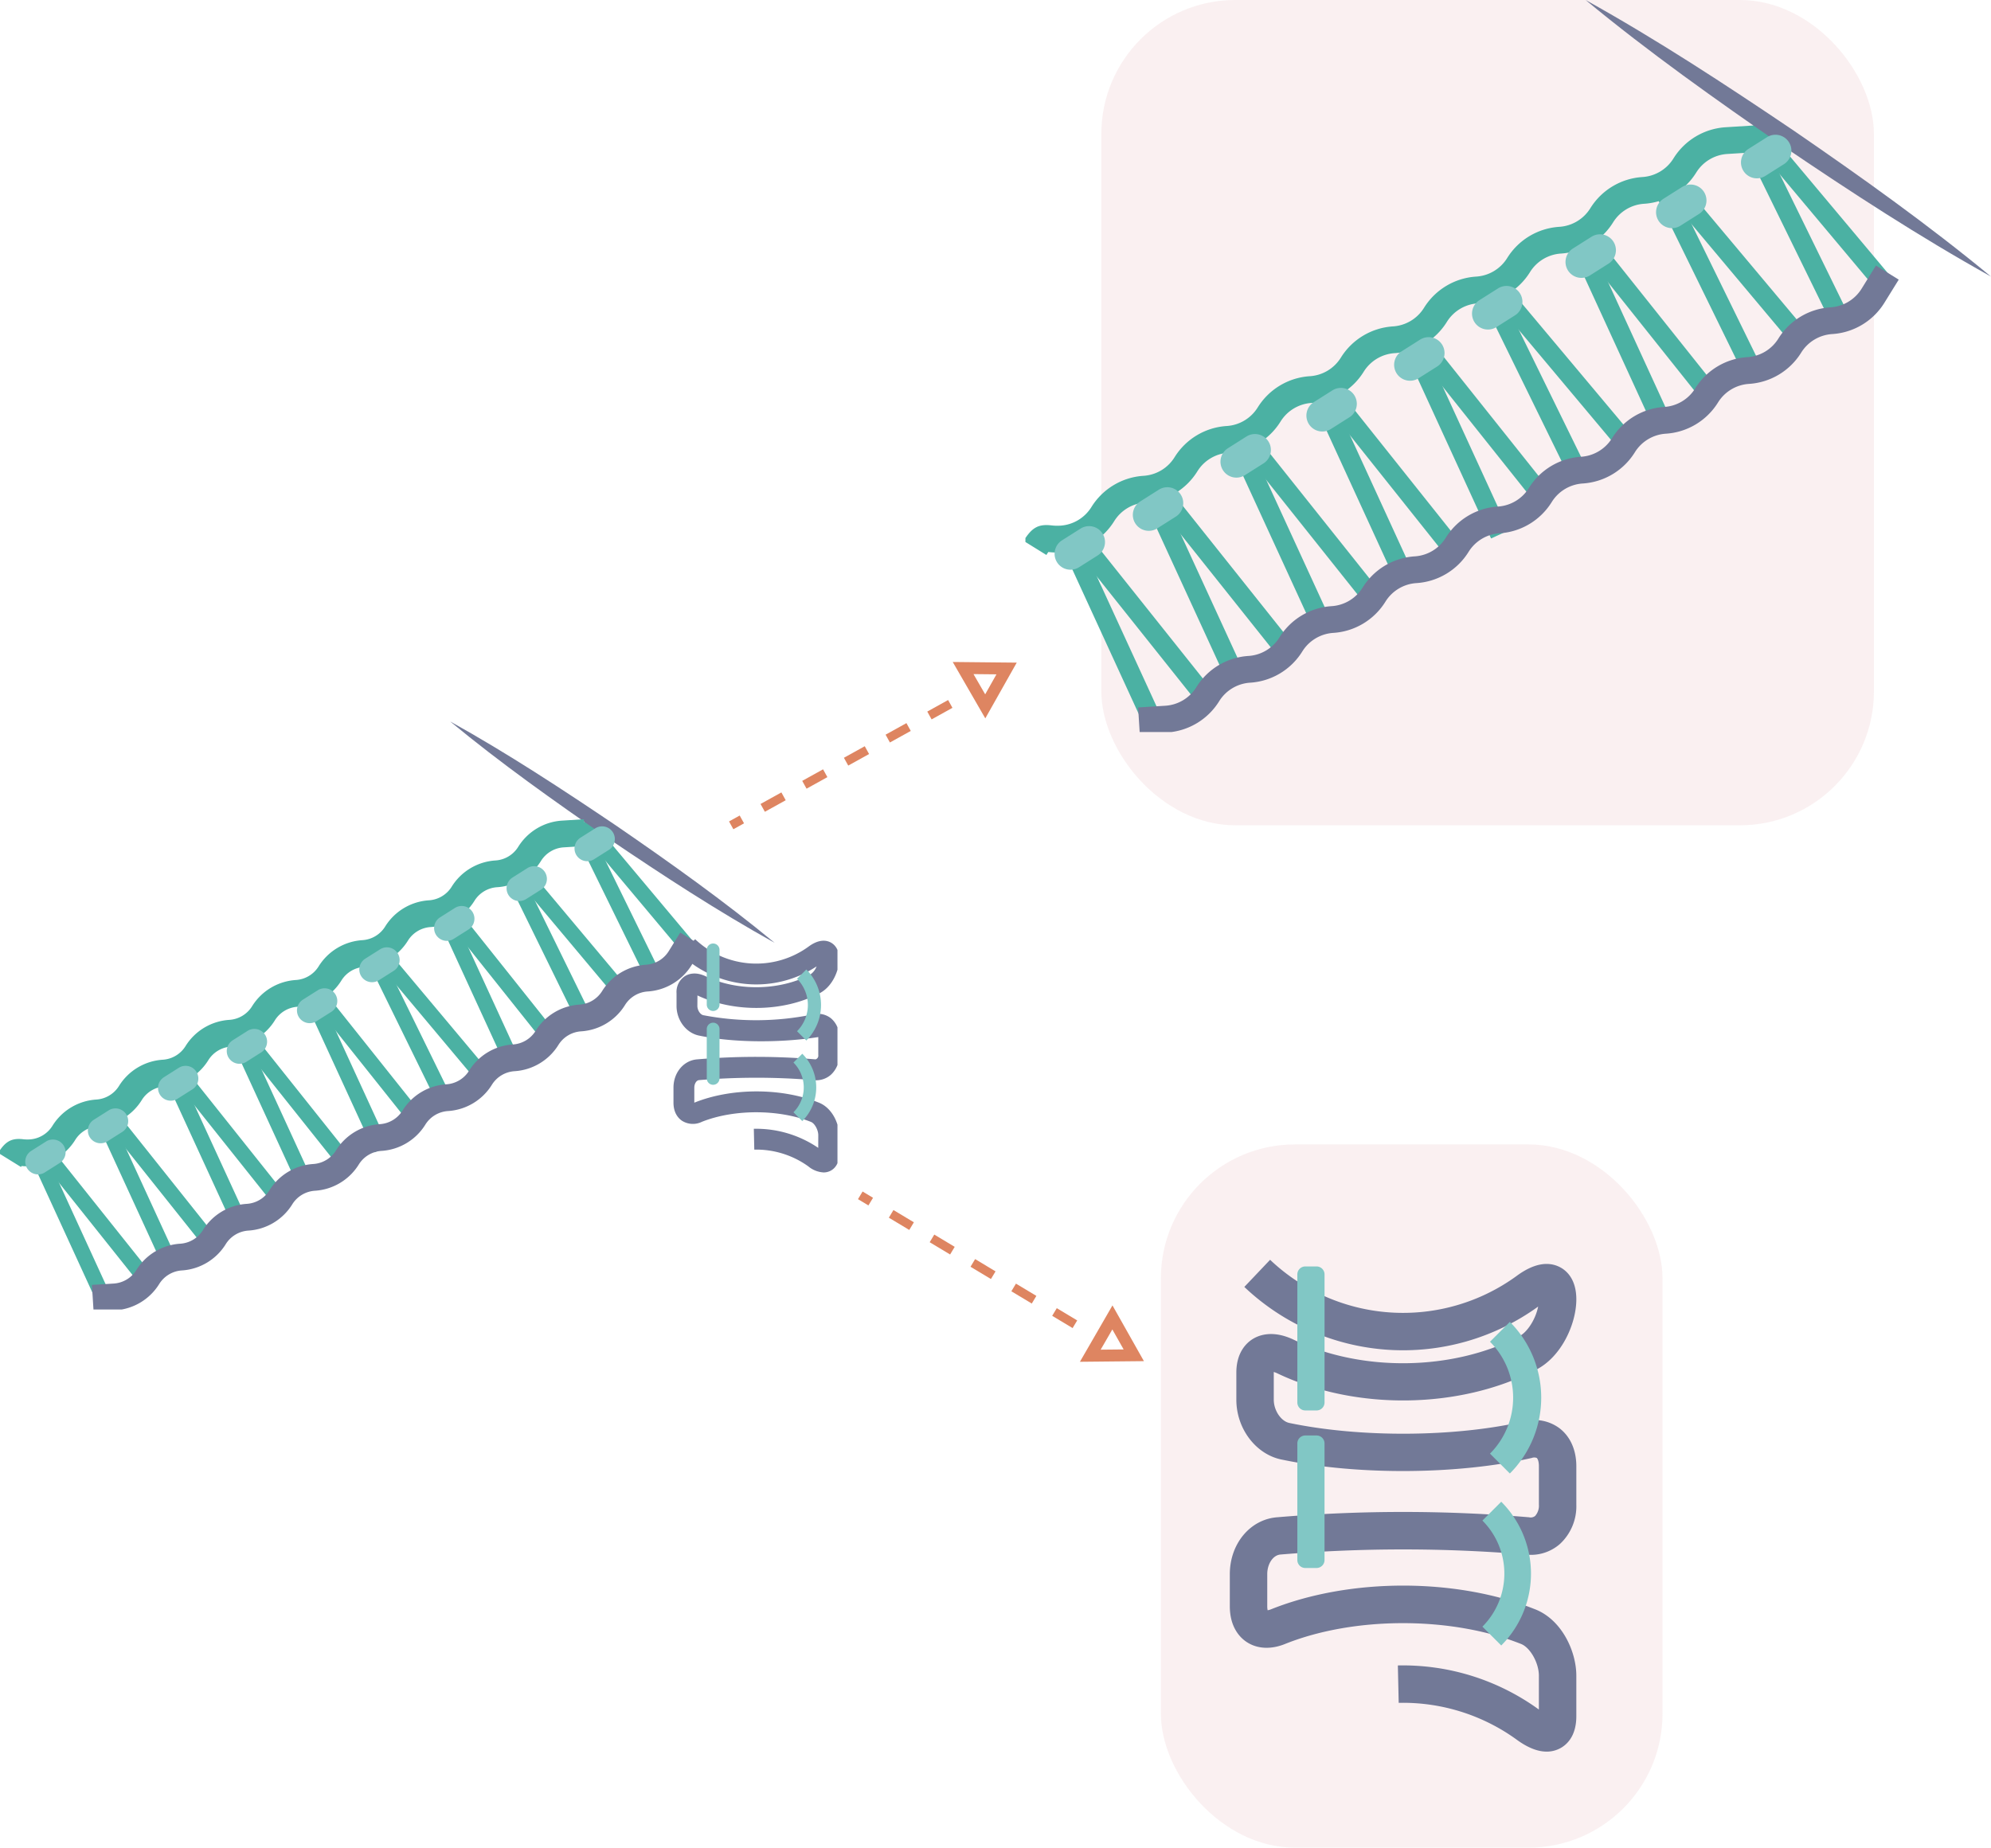 <svg xmlns="http://www.w3.org/2000/svg" xmlns:xlink="http://www.w3.org/1999/xlink" width="668.696" height="620.695" viewBox="0 0 668.696 620.695">
  <defs>
    <clipPath id="clip-path">
      <rect id="Rectángulo_403286" data-name="Rectángulo 403286" width="281.271" height="197.549" fill="none"/>
    </clipPath>
    <clipPath id="clip-path-2">
      <rect id="Rectángulo_403305" data-name="Rectángulo 403305" width="324.299" height="245.928" fill="none"/>
    </clipPath>
    <clipPath id="clip-path-3">
      <rect id="Rectángulo_403306" data-name="Rectángulo 403306" width="116.371" height="165.225" fill="none"/>
    </clipPath>
  </defs>
  <g id="Grupo_1103043" data-name="Grupo 1103043" transform="translate(-459.652 -8891.133)">
    <g id="Grupo_1102921" data-name="Grupo 1102921" transform="translate(459.652 9133.505)">
      <rect id="Rectángulo_403268" data-name="Rectángulo 403268" width="5.203" height="56.176" transform="translate(54.931 118.746) rotate(-24.672)" fill="#4bb1a3"/>
      <rect id="Rectángulo_403269" data-name="Rectángulo 403269" width="5.203" height="56.176" transform="matrix(0.782, -0.623, 0.623, 0.782, 56.186, 117.501)" fill="#4bb1a3"/>
      <rect id="Rectángulo_403270" data-name="Rectángulo 403270" width="5.203" height="56.176" transform="translate(31.956 133.377) rotate(-24.672)" fill="#4bb1a3"/>
      <rect id="Rectángulo_403271" data-name="Rectángulo 403271" width="5.203" height="56.176" transform="matrix(0.782, -0.623, 0.623, 0.782, 33.211, 132.132)" fill="#4bb1a3"/>
      <rect id="Rectángulo_403272" data-name="Rectángulo 403272" width="5.203" height="56.176" transform="matrix(0.909, -0.417, 0.417, 0.909, 9.434, 144.769)" fill="#4bb1a3"/>
      <rect id="Rectángulo_403273" data-name="Rectángulo 403273" width="5.203" height="56.176" transform="translate(10.689 143.523) rotate(-38.561)" fill="#4bb1a3"/>
      <rect id="Rectángulo_403274" data-name="Rectángulo 403274" width="5.203" height="56.176" transform="translate(77.448 106.767) rotate(-24.672)" fill="#4bb1a3"/>
      <rect id="Rectángulo_403275" data-name="Rectángulo 403275" width="5.203" height="56.176" transform="matrix(0.782, -0.623, 0.623, 0.782, 78.703, 105.522)" fill="#4bb1a3"/>
      <rect id="Rectángulo_403276" data-name="Rectángulo 403276" width="5.203" height="56.176" transform="translate(102.363 93.687) rotate(-24.672)" fill="#4bb1a3"/>
      <rect id="Rectángulo_403277" data-name="Rectángulo 403277" width="5.203" height="56.176" transform="matrix(0.782, -0.623, 0.623, 0.782, 103.618, 92.441)" fill="#4bb1a3"/>
      <rect id="Rectángulo_403278" data-name="Rectángulo 403278" width="5.204" height="56.176" transform="matrix(0.898, -0.44, 0.44, 0.898, 122.594, 78.733)" fill="#4bb1a3"/>
      <rect id="Rectángulo_403279" data-name="Rectángulo 403279" width="5.204" height="56.176" transform="matrix(0.766, -0.642, 0.642, 0.766, 123.819, 77.455)" fill="#4bb1a3"/>
      <rect id="Rectángulo_403280" data-name="Rectángulo 403280" width="5.204" height="56.176" transform="matrix(0.898, -0.44, 0.44, 0.898, 168.995, 50.265)" fill="#4bb1a3"/>
      <rect id="Rectángulo_403281" data-name="Rectángulo 403281" width="5.204" height="56.176" transform="matrix(0.766, -0.642, 0.642, 0.766, 170.22, 48.987)" fill="#4bb1a3"/>
      <rect id="Rectángulo_403282" data-name="Rectángulo 403282" width="5.204" height="56.176" transform="matrix(0.898, -0.44, 0.44, 0.898, 192.724, 36.893)" fill="#4bb1a3"/>
      <rect id="Rectángulo_403283" data-name="Rectángulo 403283" width="5.204" height="56.176" transform="matrix(0.766, -0.642, 0.642, 0.766, 193.949, 35.615)" fill="#4bb1a3"/>
      <rect id="Rectángulo_403284" data-name="Rectángulo 403284" width="5.203" height="56.176" transform="translate(146.862 65.706) rotate(-24.672)" fill="#4bb1a3"/>
      <rect id="Rectángulo_403285" data-name="Rectángulo 403285" width="5.203" height="56.176" transform="matrix(0.782, -0.623, 0.623, 0.782, 148.117, 64.46)" fill="#4bb1a3"/>
      <g id="Grupo_1102920" data-name="Grupo 1102920">
        <g id="Grupo_1102919" data-name="Grupo 1102919" clip-path="url(#clip-path)">
          <path id="Trazado_925050" data-name="Trazado 925050" d="M179.744,0c19.277,10.7,37.646,22.777,55.9,35.091C253.786,47.554,271.7,60.314,288.7,74.348c-19.266-10.714-37.678-22.74-55.9-35.091C214.678,26.751,196.739,14.048,179.744,0" transform="translate(-28.547)" fill="#727997"/>
          <path id="Trazado_925060" data-name="Trazado 925060" d="M319.988,165.784a8.744,8.744,0,0,1-5.146-2.04,29.948,29.948,0,0,0-18.14-5.624l-.157-7a37.042,37.042,0,0,1,21.633,6.411l.016-4.242c0-1.8-1.231-4.025-2.483-4.489-10.825-4.3-25.841-4.3-36.592-.029a6.854,6.854,0,0,1-6.68-.334c-1.074-.715-2.875-2.456-2.878-6.086V137.3c0-5.1,3.452-9.185,8.02-9.507a235.232,235.232,0,0,1,39.675.007,1.286,1.286,0,0,0,.938-1.443v-6.05c-12.11,1.91-27.956,2.018-39.919-.471-4.348-.8-7.685-5.106-7.688-9.99V105.6a6.371,6.371,0,0,1,2.834-5.769c1.124-.7,3.542-1.614,7.107.134,10.535,4.981,24.534,4.773,34.79-.54a5.724,5.724,0,0,0,2.306-2.86A36.829,36.829,0,0,1,272.016,92.5l4.821-5.075a29.818,29.818,0,0,0,38.035,2.532c3.449-2.56,5.927-2.223,7.393-1.485,1.093.549,2.926,2.006,2.928,5.585,0,4.035-2.36,9.474-6.725,11.615-11.99,6.212-28.417,6.484-40.856.654l-.026,3.52c0,1.437.972,2.926,2.038,3.124a94.224,94.224,0,0,0,36.526-.224,7.139,7.139,0,0,1,6.227,1.191,7.834,7.834,0,0,1,2.817,6.37v6.054a8.647,8.647,0,0,1-2.747,6.594,7.478,7.478,0,0,1-5.924,1.808,231.272,231.272,0,0,0-38.368.008c-.9.064-1.593,1.222-1.595,2.534v5.044c12.441-5.034,29.192-5.034,41.659-.083,4.5,1.668,6.972,6.931,6.974,11.022v6.376c0,3.582-1.835,5.038-2.928,5.587A5.022,5.022,0,0,1,319.988,165.784Z" transform="translate(-43.367 -14.288)" fill="#727997"/>
          <path id="Trazado_925061" data-name="Trazado 925061" d="M321.354,122.908l-3.126-3.126a12.466,12.466,0,0,0,0-17.61l3.126-3.126a16.892,16.892,0,0,1,0,23.862" transform="translate(-50.54 -15.73)" fill="#81c7c5"/>
          <path id="Trazado_925062" data-name="Trazado 925062" d="M319.773,155.322l-2.964-2.963a11.82,11.82,0,0,0,0-16.7l2.964-2.963a16.015,16.015,0,0,1,0,22.624" transform="translate(-50.315 -21.075)" fill="#81c7c5"/>
          <path id="Trazado_925063" data-name="Trazado 925063" d="M284.331,111.339h0a2.139,2.139,0,0,1-2.139-2.139V90.81a2.139,2.139,0,1,1,4.278,0V109.2a2.139,2.139,0,0,1-2.139,2.139" transform="translate(-44.817 -14.082)" fill="#81c7c5"/>
          <path id="Trazado_925064" data-name="Trazado 925064" d="M284.331,141.159h0a2.139,2.139,0,0,1-2.139-2.139V122.439a2.139,2.139,0,1,1,4.278,0V139.02a2.139,2.139,0,0,1-2.139,2.139" transform="translate(-44.817 -19.106)" fill="#81c7c5"/>
          <path id="Trazado_925065" data-name="Trazado 925065" d="M37.32,212.1l-.565-8.982,7.319-.46a9.7,9.7,0,0,0,7.623-4.568,18.711,18.711,0,0,1,14.717-8.817,9.7,9.7,0,0,0,7.624-4.567,18.713,18.713,0,0,1,14.714-8.818,9.7,9.7,0,0,0,7.631-4.567A18.717,18.717,0,0,1,111.1,162.5a9.7,9.7,0,0,0,7.629-4.567,18.719,18.719,0,0,1,14.715-8.82,9.709,9.709,0,0,0,7.634-4.568,18.718,18.718,0,0,1,14.716-8.82,9.705,9.705,0,0,0,7.633-4.567,18.718,18.718,0,0,1,14.718-8.82,9.7,9.7,0,0,0,7.629-4.567,18.72,18.72,0,0,1,14.713-8.821,9.71,9.71,0,0,0,7.638-4.567,18.727,18.727,0,0,1,14.712-8.825,9.708,9.708,0,0,0,7.646-4.565l3.869-6.248L242,89.483l-3.869,6.248a18.711,18.711,0,0,1-14.7,8.807,9.707,9.707,0,0,0-7.646,4.568,18.726,18.726,0,0,1-14.716,8.825,9.71,9.71,0,0,0-7.638,4.567,18.717,18.717,0,0,1-14.718,8.821,9.7,9.7,0,0,0-7.629,4.566,18.72,18.72,0,0,1-14.716,8.821,9.706,9.706,0,0,0-7.634,4.567,18.721,18.721,0,0,1-14.714,8.821,9.706,9.706,0,0,0-7.635,4.567,18.719,18.719,0,0,1-14.716,8.82,9.7,9.7,0,0,0-7.63,4.568,18.712,18.712,0,0,1-14.714,8.818,9.7,9.7,0,0,0-7.631,4.567,18.717,18.717,0,0,1-14.717,8.819,9.7,9.7,0,0,0-7.626,4.567,18.711,18.711,0,0,1-14.713,8.817Z" transform="translate(-5.882 -13.835)" fill="#727997"/>
          <path id="Trazado_925066" data-name="Trazado 925066" d="M7.652,156.715,0,151.976c2.375-3.836,4.453-5,8.235-4.6a12.6,12.6,0,0,0,2.336.078,9.708,9.708,0,0,0,7.647-4.567,18.726,18.726,0,0,1,14.715-8.824A9.709,9.709,0,0,0,40.57,129.5a18.718,18.718,0,0,1,14.718-8.821,9.7,9.7,0,0,0,7.629-4.566,18.72,18.72,0,0,1,14.716-8.821,9.705,9.705,0,0,0,7.634-4.568A18.722,18.722,0,0,1,99.981,93.9a9.706,9.706,0,0,0,7.635-4.567,18.719,18.719,0,0,1,14.716-8.82,9.7,9.7,0,0,0,7.63-4.568,18.712,18.712,0,0,1,14.714-8.818,9.7,9.7,0,0,0,7.631-4.567,18.717,18.717,0,0,1,14.717-8.819,9.7,9.7,0,0,0,7.626-4.567,18.711,18.711,0,0,1,14.713-8.817l7.319-.46.565,8.982-7.319.46A9.7,9.7,0,0,0,182.3,53.91a18.711,18.711,0,0,1-14.717,8.817,9.7,9.7,0,0,0-7.624,4.567,18.713,18.713,0,0,1-14.714,8.818,9.7,9.7,0,0,0-7.631,4.567A18.717,18.717,0,0,1,122.9,89.5a9.7,9.7,0,0,0-7.629,4.567,18.719,18.719,0,0,1-14.715,8.82,9.709,9.709,0,0,0-7.634,4.568,18.718,18.718,0,0,1-14.716,8.82,9.705,9.705,0,0,0-7.633,4.567,18.721,18.721,0,0,1-14.717,8.82,9.7,9.7,0,0,0-7.629,4.567,18.72,18.72,0,0,1-14.713,8.821,9.71,9.71,0,0,0-7.638,4.567,18.731,18.731,0,0,1-14.711,8.825,20.458,20.458,0,0,1-3.312-.051Z" transform="translate(-0.608 -7.05)" fill="#4bb1a3"/>
          <path id="Trazado_925059" data-name="Trazado 925059" d="M230.049,52.791h0a4.28,4.28,0,0,1,1.327-5.9l4.991-3.158a4.279,4.279,0,0,1,4.576,7.232l-4.99,3.158a4.279,4.279,0,0,1-5.9-1.327" transform="translate(-36.43 -7.84)" fill="#81c7c5"/>
          <path id="Trazado_925058" data-name="Trazado 925058" d="M202.919,68.7h0a4.28,4.28,0,0,1,1.327-5.9l4.991-3.158a4.279,4.279,0,0,1,4.576,7.232l-4.99,3.158a4.279,4.279,0,0,1-5.9-1.327" transform="translate(-32.122 -10.367)" fill="#81c7c5"/>
          <path id="Trazado_925057" data-name="Trazado 925057" d="M173.988,84.6h0a4.28,4.28,0,0,1,1.327-5.9l4.991-3.158a4.279,4.279,0,0,1,4.576,7.232l-4.99,3.158a4.279,4.279,0,0,1-5.9-1.327" transform="translate(-27.527 -12.891)" fill="#81c7c5"/>
          <path id="Trazado_925056" data-name="Trazado 925056" d="M144.118,101.11h0a4.28,4.28,0,0,1,1.327-5.9l4.991-3.158a4.279,4.279,0,0,1,4.576,7.232l-4.99,3.158a4.279,4.279,0,0,1-5.9-1.327" transform="translate(-22.783 -15.513)" fill="#81c7c5"/>
          <path id="Trazado_925055" data-name="Trazado 925055" d="M119.232,117.468h0a4.28,4.28,0,0,1,1.327-5.9l4.991-3.158a4.279,4.279,0,0,1,4.576,7.232l-4.99,3.158a4.279,4.279,0,0,1-5.9-1.327" transform="translate(-18.831 -18.111)" fill="#81c7c5"/>
          <path id="Trazado_925054" data-name="Trazado 925054" d="M91.2,133.694h0a4.28,4.28,0,0,1,1.327-5.9l4.991-3.158a4.279,4.279,0,0,1,4.576,7.232l-4.99,3.158a4.279,4.279,0,0,1-5.9-1.327" transform="translate(-14.379 -20.688)" fill="#81c7c5"/>
          <path id="Trazado_925053" data-name="Trazado 925053" d="M63.75,148.434h0a4.28,4.28,0,0,1,1.327-5.9l4.991-3.158a4.279,4.279,0,0,1,4.576,7.232l-4.99,3.158a4.279,4.279,0,0,1-5.9-1.327" transform="translate(-10.019 -23.029)" fill="#81c7c5"/>
          <path id="Trazado_925052" data-name="Trazado 925052" d="M10.747,177.866h0a4.28,4.28,0,0,1,1.327-5.9l4.991-3.158a4.279,4.279,0,0,1,4.576,7.232l-4.99,3.158a4.279,4.279,0,0,1-5.9-1.327" transform="translate(-1.601 -27.704)" fill="#81c7c5"/>
          <path id="Trazado_925051" data-name="Trazado 925051" d="M35.748,165.435h0a4.277,4.277,0,0,1,1.327-5.9l4.99-3.158a4.279,4.279,0,1,1,4.577,7.232l-4.991,3.158a4.277,4.277,0,0,1-5.9-1.328" transform="translate(-5.572 -25.729)" fill="#81c7c5"/>
        </g>
      </g>
    </g>
    <path id="Trazado_925084" data-name="Trazado 925084" d="M16,1.5v-3h8v3Zm-8,0H0v-3H8Zm56,0v-3h8v3Zm-8,0H48v-3h8Zm-16,0H32v-3h8Zm44.092,0H80v-3h4.092Z" transform="matrix(-0.875, 0.485, -0.485, -0.875, 778.813, 9127.611)" fill="#de8561"/>
    <path id="Trazado_925085" data-name="Trazado 925085" d="M84.092,1.5H80v-3h4.092ZM72,1.5H64v-3h8Zm-16,0H48v-3h8Zm-16,0H32v-3h8Zm-16,0H16v-3h8ZM8,1.5H0v-3H8Z" transform="translate(820.67 9336.002) rotate(-149)" fill="#de8561"/>
    <path id="Polígono_5" data-name="Polígono 5" d="M10.935,7.863,7.01,14.506h7.851L10.935,7.863m0-7.863L21.871,18.506H0Z" transform="translate(795.665 9104.267) rotate(60)" fill="#de8561"/>
    <path id="Polígono_6" data-name="Polígono 6" d="M10.935,7.863,7.01,14.506h7.851L10.935,7.863m0-7.863L21.871,18.506H0Z" transform="translate(849.313 9338.924) rotate(120)" fill="#de8561"/>
    <rect id="Rectángulo_403112" data-name="Rectángulo 403112" width="259.481" height="277.247" rx="45" transform="translate(829.547 8891.133)" fill="#efc6ca" opacity="0.25"/>
    <rect id="Rectángulo_403307" data-name="Rectángulo 403307" width="168.481" height="236.232" rx="45" transform="translate(849.547 9275.596)" fill="#efc6ca" opacity="0.25"/>
    <g id="Grupo_1102924" data-name="Grupo 1102924" transform="translate(804.049 8891.133)">
      <rect id="Rectángulo_403287" data-name="Rectángulo 403287" width="6.503" height="70.202" transform="translate(67.842 148.394) rotate(-24.672)" fill="#4bb1a3"/>
      <rect id="Rectángulo_403288" data-name="Rectángulo 403288" width="6.503" height="70.202" transform="matrix(0.782, -0.623, 0.623, 0.782, 69.413, 146.835)" fill="#4bb1a3"/>
      <rect id="Rectángulo_403289" data-name="Rectángulo 403289" width="6.503" height="70.202" transform="translate(39.131 166.678) rotate(-24.672)" fill="#4bb1a3"/>
      <rect id="Rectángulo_403290" data-name="Rectángulo 403290" width="6.503" height="70.202" transform="matrix(0.782, -0.623, 0.623, 0.782, 40.702, 165.118)" fill="#4bb1a3"/>
      <rect id="Rectángulo_403291" data-name="Rectángulo 403291" width="6.503" height="70.202" transform="translate(10.986 180.913) rotate(-24.672)" fill="#4bb1a3"/>
      <rect id="Rectángulo_403292" data-name="Rectángulo 403292" width="6.503" height="70.202" transform="translate(12.557 179.354) rotate(-38.556)" fill="#4bb1a3"/>
      <rect id="Rectángulo_403293" data-name="Rectángulo 403293" width="6.503" height="70.202" transform="matrix(0.909, -0.417, 0.417, 0.909, 95.981, 133.424)" fill="#4bb1a3"/>
      <rect id="Rectángulo_403294" data-name="Rectángulo 403294" width="6.503" height="70.202" transform="matrix(0.782, -0.623, 0.623, 0.782, 97.552, 131.865)" fill="#4bb1a3"/>
      <rect id="Rectángulo_403295" data-name="Rectángulo 403295" width="6.503" height="70.202" transform="matrix(0.909, -0.417, 0.417, 0.909, 127.117, 117.077)" fill="#4bb1a3"/>
      <rect id="Rectángulo_403296" data-name="Rectángulo 403296" width="6.503" height="70.202" transform="matrix(0.782, -0.623, 0.623, 0.782, 128.688, 115.518)" fill="#4bb1a3"/>
      <rect id="Rectángulo_403297" data-name="Rectángulo 403297" width="6.503" height="70.202" transform="translate(152.396 98.392) rotate(-26.091)" fill="#4bb1a3"/>
      <rect id="Rectángulo_403298" data-name="Rectángulo 403298" width="6.502" height="70.202" transform="translate(153.93 96.794) rotate(-39.973)" fill="#4bb1a3"/>
      <rect id="Rectángulo_403299" data-name="Rectángulo 403299" width="6.503" height="70.202" transform="translate(210.382 62.816) rotate(-26.091)" fill="#4bb1a3"/>
      <rect id="Rectángulo_403300" data-name="Rectángulo 403300" width="6.502" height="70.202" transform="translate(211.915 61.218) rotate(-39.973)" fill="#4bb1a3"/>
      <rect id="Rectángulo_403301" data-name="Rectángulo 403301" width="6.503" height="70.202" transform="translate(240.035 46.106) rotate(-26.091)" fill="#4bb1a3"/>
      <rect id="Rectángulo_403302" data-name="Rectángulo 403302" width="6.502" height="70.202" transform="translate(241.568 44.507) rotate(-39.973)" fill="#4bb1a3"/>
      <rect id="Rectángulo_403303" data-name="Rectángulo 403303" width="6.503" height="70.202" transform="matrix(0.909, -0.417, 0.417, 0.909, 182.726, 82.11)" fill="#4bb1a3"/>
      <rect id="Rectángulo_403304" data-name="Rectángulo 403304" width="6.503" height="70.202" transform="matrix(0.782, -0.623, 0.623, 0.782, 184.297, 80.551)" fill="#4bb1a3"/>
      <g id="Grupo_1102923" data-name="Grupo 1102923" transform="translate(0)">
        <g id="Grupo_1102922" data-name="Grupo 1102922" clip-path="url(#clip-path-2)">
          <path id="Trazado_925067" data-name="Trazado 925067" d="M223.666,0c24.09,13.376,47.046,28.464,69.854,43.852,22.674,15.575,45.055,31.522,66.3,49.059-24.075-13.389-47.085-28.417-69.854-43.852C267.323,33.43,244.9,17.555,223.666,0" transform="translate(-35.522)" fill="#727997"/>
          <path id="Trazado_925077" data-name="Trazado 925077" d="M45.613,263.931l-.565-8.982,9.146-.575a13.24,13.24,0,0,0,10.412-6.237,22.259,22.259,0,0,1,17.506-10.489,13.24,13.24,0,0,0,10.414-6.238,22.26,22.26,0,0,1,17.5-10.488,13.252,13.252,0,0,0,10.422-6.238,22.264,22.264,0,0,1,17.5-10.49,13.249,13.249,0,0,0,10.42-6.237,22.265,22.265,0,0,1,17.5-10.493,13.253,13.253,0,0,0,10.425-6.237,22.27,22.27,0,0,1,17.5-10.493,13.256,13.256,0,0,0,10.424-6.237A22.265,22.265,0,0,1,221.737,154a13.247,13.247,0,0,0,10.418-6.237,22.272,22.272,0,0,1,17.5-10.494,13.25,13.25,0,0,0,10.43-6.237,22.273,22.273,0,0,1,17.5-10.5,13.255,13.255,0,0,0,10.438-6.235l4.836-7.808,7.651,4.739-4.836,7.808a22.253,22.253,0,0,1-17.488,10.476,13.259,13.259,0,0,0-10.44,6.239,22.273,22.273,0,0,1-17.5,10.5,13.249,13.249,0,0,0-10.43,6.238,22.269,22.269,0,0,1-17.508,10.494,13.248,13.248,0,0,0-10.419,6.237,22.268,22.268,0,0,1-17.5,10.493,13.255,13.255,0,0,0-10.424,6.238,22.266,22.266,0,0,1-17.5,10.493,13.255,13.255,0,0,0-10.425,6.238,22.268,22.268,0,0,1-17.506,10.493,13.248,13.248,0,0,0-10.42,6.237,22.264,22.264,0,0,1-17.5,10.49,13.25,13.25,0,0,0-10.421,6.238A22.261,22.261,0,0,1,82.675,246.63a13.24,13.24,0,0,0-10.413,6.238,22.258,22.258,0,0,1-17.5,10.488Z" transform="translate(-7.199 -17.289)" fill="#727997"/>
          <path id="Trazado_925078" data-name="Trazado 925078" d="M7.65,195.25,0,190.51c2.759-4.453,4.913-5.672,9.219-5.216a16.8,16.8,0,0,0,3.108.1,13.26,13.26,0,0,0,10.44-6.239,22.272,22.272,0,0,1,17.5-10.5,13.249,13.249,0,0,0,10.43-6.238,22.269,22.269,0,0,1,17.508-10.494,13.248,13.248,0,0,0,10.419-6.237,22.268,22.268,0,0,1,17.5-10.493,13.255,13.255,0,0,0,10.424-6.238,22.266,22.266,0,0,1,17.5-10.493,13.255,13.255,0,0,0,10.425-6.238,22.267,22.267,0,0,1,17.506-10.493A13.248,13.248,0,0,0,162.41,95.5a22.264,22.264,0,0,1,17.5-10.49,13.25,13.25,0,0,0,10.421-6.238,22.261,22.261,0,0,1,17.507-10.489,13.24,13.24,0,0,0,10.413-6.238,22.258,22.258,0,0,1,17.5-10.488l9.146-.575.565,8.982-9.146.575a13.24,13.24,0,0,0-10.412,6.237A22.259,22.259,0,0,1,208.4,77.266,13.24,13.24,0,0,0,197.991,83.5a22.26,22.26,0,0,1-17.5,10.488,13.252,13.252,0,0,0-10.422,6.238,22.264,22.264,0,0,1-17.5,10.49,13.249,13.249,0,0,0-10.42,6.237,22.265,22.265,0,0,1-17.5,10.493,13.253,13.253,0,0,0-10.425,6.237,22.27,22.27,0,0,1-17.5,10.493,13.256,13.256,0,0,0-10.424,6.237A22.265,22.265,0,0,1,68.779,160.91a13.247,13.247,0,0,0-10.418,6.237,22.272,22.272,0,0,1-17.5,10.494,13.25,13.25,0,0,0-10.43,6.237,22.273,22.273,0,0,1-17.5,10.5,25.31,25.31,0,0,1-4.623-.128C8.142,194.48,7.928,194.8,7.65,195.25Z" transform="translate(-0.607 -8.81)" fill="#4bb1a3"/>
          <path id="Trazado_925069" data-name="Trazado 925069" d="M12.475,222.273h0a5.348,5.348,0,0,1,1.659-7.378l6.237-3.946a5.347,5.347,0,1,1,5.718,9.037l-6.236,3.946a5.346,5.346,0,0,1-7.378-1.659" transform="translate(-1.85 -33.371)" fill="#81c7c5"/>
          <path id="Trazado_925076" data-name="Trazado 925076" d="M286.53,65.97h0a5.348,5.348,0,0,1,1.659-7.378l6.237-3.946a5.347,5.347,0,1,1,5.718,9.037l-6.236,3.946a5.346,5.346,0,0,1-7.378-1.659" transform="translate(-45.374 -8.547)" fill="#81c7c5"/>
          <path id="Trazado_925075" data-name="Trazado 925075" d="M252.626,85.856h0a5.348,5.348,0,0,1,1.659-7.378l6.237-3.946a5.347,5.347,0,1,1,5.718,9.037L260,87.515a5.346,5.346,0,0,1-7.378-1.659" transform="translate(-39.99 -11.705)" fill="#81c7c5"/>
          <path id="Trazado_925074" data-name="Trazado 925074" d="M216.472,105.722h0a5.348,5.348,0,0,1,1.659-7.378l6.237-3.946a5.347,5.347,0,1,1,5.718,9.037l-6.236,3.946a5.346,5.346,0,0,1-7.378-1.659" transform="translate(-34.248 -14.86)" fill="#81c7c5"/>
          <path id="Trazado_925073" data-name="Trazado 925073" d="M179.145,126.353h0a5.348,5.348,0,0,1,1.659-7.378l6.237-3.946a5.347,5.347,0,1,1,5.718,9.037l-6.236,3.946a5.346,5.346,0,0,1-7.378-1.659" transform="translate(-28.32 -18.137)" fill="#81c7c5"/>
          <path id="Trazado_925072" data-name="Trazado 925072" d="M148.045,146.8h0a5.348,5.348,0,0,1,1.659-7.378l6.237-3.946a5.347,5.347,0,1,1,5.718,9.037l-6.236,3.946a5.346,5.346,0,0,1-7.378-1.659" transform="translate(-23.381 -21.383)" fill="#81c7c5"/>
          <path id="Trazado_925071" data-name="Trazado 925071" d="M113.019,167.073h0a5.348,5.348,0,0,1,1.659-7.378l6.236-3.946a5.347,5.347,0,1,1,5.718,9.037l-6.236,3.946a5.346,5.346,0,0,1-7.378-1.659" transform="translate(-17.818 -24.604)" fill="#81c7c5"/>
          <path id="Trazado_925070" data-name="Trazado 925070" d="M78.71,185.492h0a5.348,5.348,0,0,1,1.659-7.378l6.237-3.946a5.347,5.347,0,1,1,5.718,9.037l-6.236,3.946a5.346,5.346,0,0,1-7.378-1.659" transform="translate(-12.369 -27.529)" fill="#81c7c5"/>
          <path id="Trazado_925068" data-name="Trazado 925068" d="M43.717,206.739h0a5.348,5.348,0,0,1,1.659-7.378l6.237-3.946a5.347,5.347,0,1,1,5.718,9.037L51.1,208.4a5.346,5.346,0,0,1-7.378-1.659" transform="translate(-6.811 -30.904)" fill="#81c7c5"/>
        </g>
      </g>
    </g>
    <g id="Grupo_1102926" data-name="Grupo 1102926" transform="translate(872.701 9314.347)">
      <g id="Grupo_1102925" data-name="Grupo 1102925" transform="translate(0)" clip-path="url(#clip-path-3)">
        <path id="Trazado_925079" data-name="Trazado 925079" d="M106.407,165.225c-3.091,0-6.517-1.385-10.238-4.145a65.1,65.1,0,0,0-39.453-12.238l-.281-12.565A77.749,77.749,0,0,1,103.6,150.947c.067.051.135.1.2.146v-11.37c0-4.34-2.954-9.54-6.073-10.7-23.337-9.267-55.751-9.266-78.955-.052-4.83,2.013-9.54,1.815-13.163-.6-2.1-1.4-5.609-4.811-5.613-12V105.6C.005,95.345,6.891,87.131,16.014,86.488a500.959,500.959,0,0,1,84.49.013,2.367,2.367,0,0,0,2.048-.458,5.2,5.2,0,0,0,1.252-3.8V69.328c0-1.736-.476-2.566-.726-2.761a2.285,2.285,0,0,0-1.645,0c-24.78,5.647-58.4,5.873-83.78.594C8.9,65.542,2.191,56.862,2.188,47V37.926c0-6.861,3.438-10.028,5.488-11.3,2.19-1.366,6.922-3.137,14.022.343C44.517,37.752,74.819,37.3,97.025,25.8c2.957-1.452,5.7-5.907,6.527-10.083a77.426,77.426,0,0,1-98.682-6.6L13.527,0a64.828,64.828,0,0,0,82.7,5.5c5.515-4.1,10.426-5.142,14.551-3.071,2.088,1.05,5.592,3.858,5.6,10.862-.005,8.367-5.127,19.525-13.689,23.725C77.293,50.174,42.509,50.707,16.247,38.287a10.4,10.4,0,0,0-1.487-.605c0,.077,0,.159,0,.246V47c0,3.648,2.486,7.309,5.319,7.834,23.916,4.974,55.384,4.765,78.442-.487a14.093,14.093,0,0,1,12.3,2.32c3.58,2.8,5.552,7.294,5.557,12.662V82.245a17.286,17.286,0,0,1-5.466,13.186A14.78,14.78,0,0,1,99.189,99a495.123,495.123,0,0,0-82.144.014c-2.532.181-4.475,3.131-4.476,6.589v10.768a6.213,6.213,0,0,0,.133,1.373,6.178,6.178,0,0,0,1.336-.408c26.446-10.5,61.848-10.5,88.2-.04,9.13,3.383,14.133,14.093,14.138,22.424v13.609c0,7.007-3.508,9.815-5.6,10.865a9.6,9.6,0,0,1-4.369,1.034" fill="#727997"/>
        <path id="Trazado_925080" data-name="Trazado 925080" d="M89.527,70.709l-6.672-6.671a26.608,26.608,0,0,0,0-37.588l6.672-6.67a36.053,36.053,0,0,1,0,50.93" transform="translate(4.524 1.08)" fill="#81c7c5"/>
        <path id="Trazado_925081" data-name="Trazado 925081" d="M86.766,125.36l-6.326-6.326a25.228,25.228,0,0,0,0-35.638l6.326-6.326a34.184,34.184,0,0,1,0,48.289" transform="translate(4.392 4.208)" fill="#81c7c5"/>
        <path id="Trazado_925082" data-name="Trazado 925082" d="M27.954,50.5H24.185A2.682,2.682,0,0,1,21.5,47.817V4.8a2.683,2.683,0,0,1,2.682-2.683h3.769A2.682,2.682,0,0,1,30.636,4.8v43.02A2.682,2.682,0,0,1,27.954,50.5" transform="translate(1.174 0.115)" fill="#81c7c5"/>
        <path id="Trazado_925083" data-name="Trazado 925083" d="M27.954,100.485H24.185A2.682,2.682,0,0,1,21.5,97.8V58.644a2.682,2.682,0,0,1,2.682-2.682h3.769a2.682,2.682,0,0,1,2.682,2.682V97.8a2.682,2.682,0,0,1-2.682,2.682" transform="translate(1.174 3.056)" fill="#81c7c5"/>
      </g>
    </g>
  </g>
</svg>
